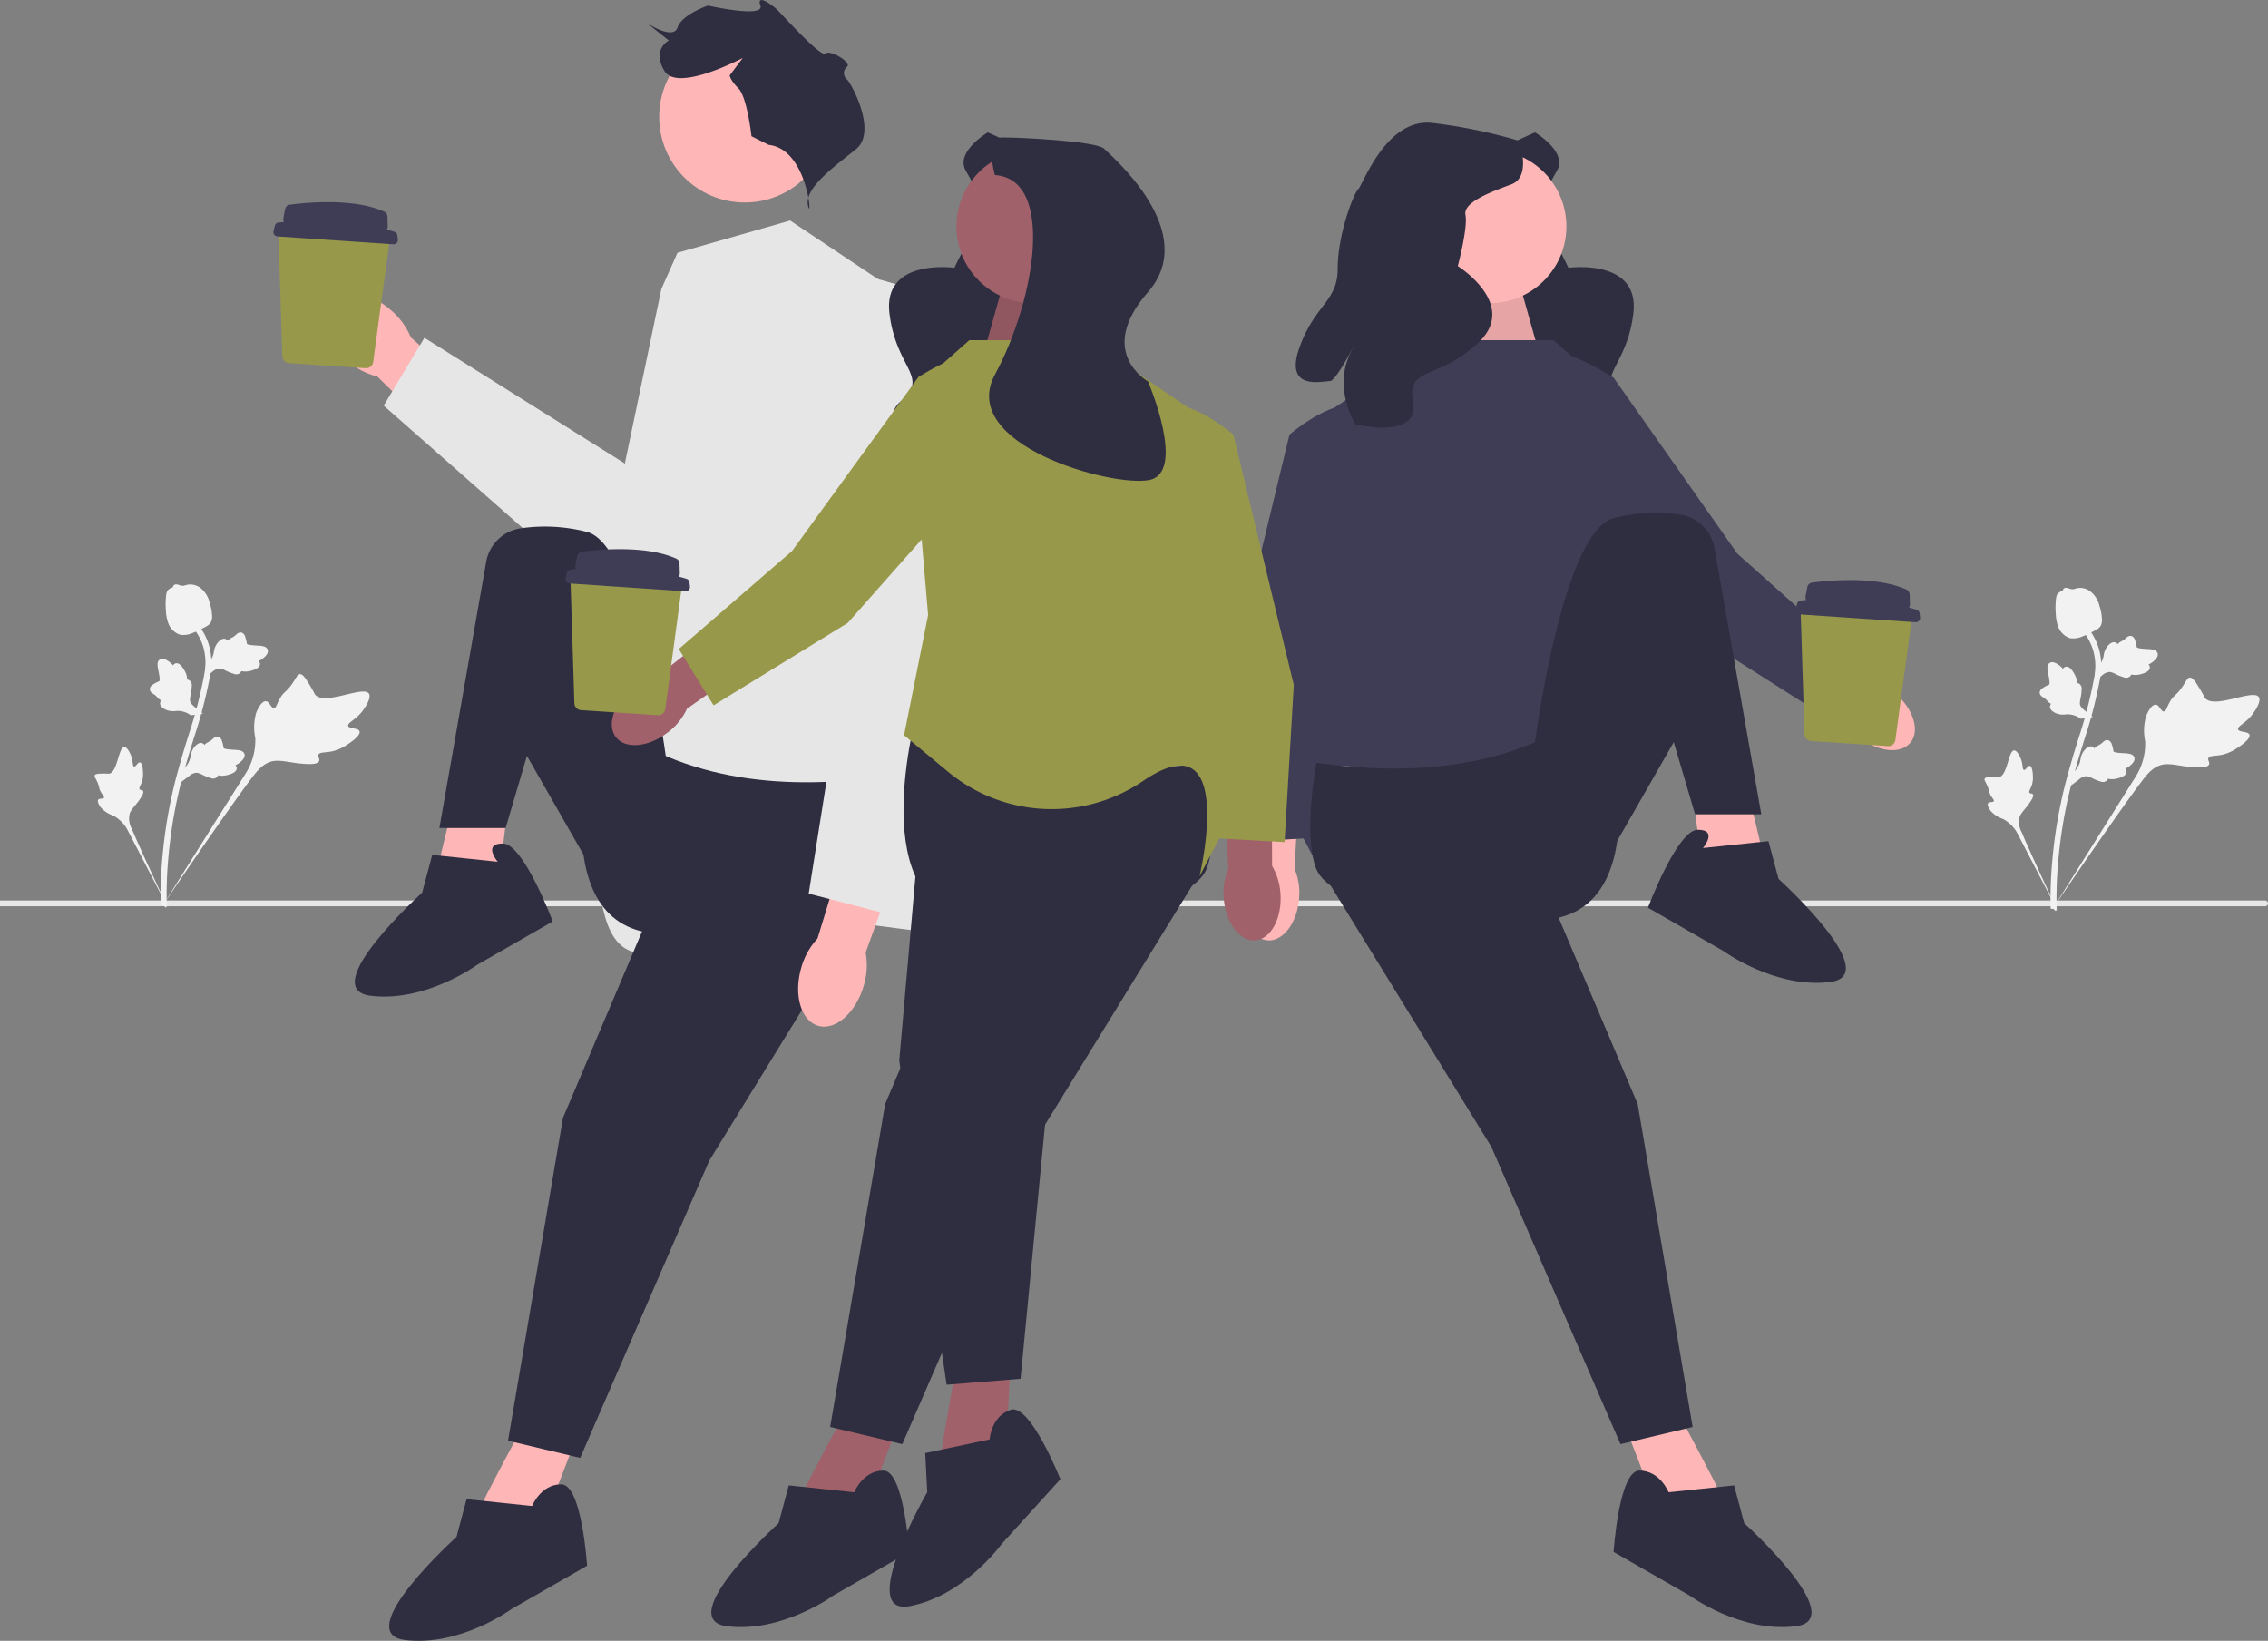 <svg id="Groupe_2507" data-name="Groupe 2507" xmlns="http://www.w3.org/2000/svg" width="352.034" height="254.705" viewBox="0 0 352.034 254.705">
  <rect x="0" y="0" width="352.034" height="254.705" fill="#808080" stroke="none"/>
  <path id="Tracé_4709" data-name="Tracé 4709" d="M352.034,262.538h0a.448.448,0,0,1-.448.448H0v-.9H351.586a.448.448,0,0,1,.448.448Z" transform="translate(0 -122.304)" fill="#e6e6e6"/>
  <g id="Groupe_2497" data-name="Groupe 2497" transform="translate(50.19 0)">
    <circle id="Ellipse_818" data-name="Ellipse 818" cx="13.287" cy="13.287" r="13.287" transform="translate(52.126 4.858)" fill="#ffb6b6"/>
    <path id="Tracé_4710" data-name="Tracé 4710" d="M203.832,64.188l-17.489,5-2.5,5.621-5.621,26.858v42.473s-6.871,14.99-3.123,28.107c4.006,14.02,18.114-2.528,28.732-.639s27.483,3.762,27.483,3.762l-9.994-45.6-2.5-55.59-14.991-9.994Z" transform="translate(-131.378 -29.953)" fill="#e6e6e6"/>
    <path id="Tracé_4711" data-name="Tracé 4711" d="M207.217,22.5l-2.7-1.351s-.675-6.078-2.026-7.429-1.351-2.026-1.351-2.026l2.026-2.7s-10.13,5.4-12.156,2.026.675-4.727.675-4.727l-3.377-2.7s4.052,2.7,4.727.675,4.727-3.4,4.727-3.4,8.848,2,8.139,0,1.991.024,2.667.7S215.321,8.989,216,8.314s4.052,1.351,3.377,2.026a1.266,1.266,0,0,0,0,2.026c.675.675,4.727,8.1,1.351,10.805s-8.1,6.078-7.429,8.779,0-8.779-6.078-9.455Z" transform="translate(-138.063 0)" fill="#2f2e41"/>
    <g id="Groupe_2494" data-name="Groupe 2494" transform="translate(0 44.212)">
      <path id="uuid-9ec032c4-1053-42c3-862e-530ead60710b" d="M97.759,95.672c-3.41-2.94-4.658-7.082-2.786-9.252s6.152-1.546,9.563,1.4A11.268,11.268,0,0,1,107.69,92.1l14.292,12.638-6.074,6.58L102.464,98.163a11.269,11.269,0,0,1-4.705-2.49Z" transform="translate(-94.103 -83.936)" fill="#ffb6b6"/>
      <path id="Tracé_4712" data-name="Tracé 4712" d="M154.916,83.75l9.414-.856,8.256,39.375A13.637,13.637,0,0,1,161.7,138.482l-6.785,1.246-43.247-38.078,6.318-10.533,31.893,20.006,5.036-27.372Z" transform="translate(-102.3 -82.895)" fill="#e6e6e6"/>
    </g>
    <g id="Groupe_2495" data-name="Groupe 2495" transform="translate(4.885 81.743)">
      <path id="Tracé_4713" data-name="Tracé 4713" d="M147.259,412.813s-7.467,13.867-6.934,13.334,9.6,2.667,9.6,2.667l5.333-13.867Z" transform="translate(-120.545 -274.381)" fill="#ffb6b6"/>
      <path id="Tracé_4714" data-name="Tracé 4714" d="M129.654,230.817s-3.822,15.279-3.437,14.631,9.961.221,9.961.221l1.755-14.754-8.279-.1Z" transform="translate(-113.962 -189.453)" fill="#ffb6b6"/>
      <path id="Tracé_4715" data-name="Tracé 4715" d="M216.213,217.746c-16.874,2.371-32.116.3-44.535-9.434,0,0-9.067,30.4,7.467,33.6s34.935-2.3,37.068-7.634S216.213,217.746,216.213,217.746Z" transform="translate(-134.031 -178.951)" fill="#2f2e41"/>
      <path id="Tracé_4716" data-name="Tracé 4716" d="M174.783,244l-18.4,43.368L147.849,337.5l11.2,2.667,20.034-46.135,27.167-44.168Z" transform="translate(-124.069 -195.605)" fill="#2f2e41"/>
      <path id="Tracé_4717" data-name="Tracé 4717" d="M163.059,189.29s-4.267-33.068-12.267-35.2a26.119,26.119,0,0,0-10.26-.563,6.352,6.352,0,0,0-5.393,5.188l-7.27,41.343h10.281l3.309-11.2,8.8,15.367,12.8-14.934Z" transform="translate(-114.745 -153.262)" fill="#2f2e41"/>
      <path id="Tracé_4718" data-name="Tracé 4718" d="M125.443,248.334l-10.165-1.067-1.569,5.867s-16.534,14.934-8,16,16.534-4.8,16.534-4.8l11.739-6.734s-4.539-12.1-7.739-12.1-.8,2.833-.8,2.833Z" transform="translate(-103.263 -196.305)" fill="#2f2e41"/>
      <path id="Tracé_4719" data-name="Tracé 4719" d="M135.443,435.367,125.278,434.3l-1.569,5.867s-16.534,14.934-8,16,16.534-4.8,16.534-4.8l11.739-6.734S143.176,432,139.976,432s-4.533,3.367-4.533,3.367Z" transform="translate(-107.929 -283.335)" fill="#2f2e41"/>
    </g>
    <g id="Groupe_2496" data-name="Groupe 2496" transform="translate(73.697 43.089)">
      <path id="uuid-0c2c35cf-ee7e-4b84-8f52-274d32364181" d="M242.451,264.974c-1.226,4.2-4.388,6.978-7.063,6.2s-3.849-4.82-2.623-9.025a10.958,10.958,0,0,1,2.52-4.52l5.418-17.745,8.273,2.72-6.22,17.2A10.959,10.959,0,0,1,242.451,264.974Z" transform="translate(-232.279 -155.029)" fill="#ffb6b6"/>
      <path id="Tracé_4720" data-name="Tracé 4720" d="M249.608,82.006l-4.314-1.217h0a49.09,49.09,0,0,0-5.054,26.18l2.129,25.185-7.025,44.267,13.769,3.562,10.85-55.553L249.608,82.006Z" transform="translate(-233.71 -80.789)" fill="#e6e6e6"/>
    </g>
  </g>
  <g id="Groupe_2498" data-name="Groupe 2498" transform="translate(14.685 90.707)">
    <path id="Tracé_4721" data-name="Tracé 4721" d="M77.779,205.083c-.189-.578-1.621-.324-1.758-.841s1.237-.947,2.291-2.4c.19-.262,1.387-1.912.928-2.606-.871-1.315-6.927,1.961-8.381.122a24.3,24.3,0,0,0-1.4-2.385c-.378-.513-.621-.76-.911-.753-.411.01-.558.525-1.2,1.457-.969,1.4-1.319,1.222-1.958,2.368-.474.85-.53,1.393-.872,1.425-.484.045-.684-1.013-1.275-1.054s-1.207,1-1.506,1.821a8.081,8.081,0,0,0-.137,3.874,9.57,9.57,0,0,1-1.492,5.513L47.093,232.352c2.794-4.225,10.725-15.748,13.92-19.974.922-1.22,1.914-2.445,3.439-2.676,1.469-.222,3.256.5,5.751.463.291,0,1.1-.029,1.3-.459.163-.355-.242-.664-.095-1,.2-.448,1.086-.256,2.3-.553a6.613,6.613,0,0,0,1.933-.855c.15-.09,2.391-1.447,2.14-2.217Z" transform="translate(-36.661 -182.273)" fill="#f2f2f2"/>
    <path id="Tracé_4722" data-name="Tracé 4722" d="M34.578,219.806c-.338-.074-.626.7-.92.62s-.108-.88-.517-1.816c-.074-.169-.538-1.233-1.011-1.207-.9.048-1.036,3.966-2.358,4.149a13.834,13.834,0,0,0-1.575,0c-.361.038-.552.085-.632.23-.114.2.1.426.367,1.012.406.879.219,1,.6,1.644.28.478.531.662.448.839-.117.251-.695.043-.885.321s.145.882.459,1.265a4.6,4.6,0,0,0,1.862,1.185,5.449,5.449,0,0,1,2.275,2.323l6.419,12.366c-1.268-2.59-4.635-9.807-5.787-12.6a3.251,3.251,0,0,1-.321-2.46c.315-.785,1.187-1.452,1.886-2.689.082-.144.3-.549.15-.77-.127-.183-.4-.073-.517-.242-.163-.226.188-.607.391-1.287a3.765,3.765,0,0,0,.138-1.2c0-.1-.02-1.591-.471-1.69h0Z" transform="translate(-27.534 -192.157)" fill="#f2f2f2"/>
    <path id="Tracé_4723" data-name="Tracé 4723" d="M52.749,221.41l.2-1.863.124-.117a3.445,3.445,0,0,0,1.065-1.7c.021-.094.038-.189.055-.285a2.913,2.913,0,0,1,.518-1.354c.206-.276.751-.9,1.314-.681a.675.675,0,0,1,.325.26l.056-.056a2.049,2.049,0,0,1,.576-.406,2.4,2.4,0,0,0,.475-.306c.1-.077.174-.146.239-.2a.874.874,0,0,1,.8-.3.933.933,0,0,1,.575.681,4.487,4.487,0,0,1,.225.885,1.408,1.408,0,0,0,.033.171c.08.2,1.087.254,1.466.276.852.046,1.588.086,1.766.669.127.417-.138.872-.81,1.388a3.041,3.041,0,0,1-.6.354.623.623,0,0,1,.207.447h0c.012.465-.465.822-1.418,1.063a3.1,3.1,0,0,1-.973.12,3.628,3.628,0,0,1-.515-.068.613.613,0,0,1-.134.253.921.921,0,0,1-1.02.168,7.515,7.515,0,0,1-1.277-.509,3.292,3.292,0,0,0-.809-.311,1.881,1.881,0,0,0-1.283.547l-1.177.883h0Z" transform="translate(-39.3 -190.744)" fill="#f2f2f2"/>
    <path id="Tracé_4724" data-name="Tracé 4724" d="M51.831,200.238l-1.853.277-.145-.09a3.445,3.445,0,0,0-1.919-.6c-.1,0-.192.011-.29.019a2.913,2.913,0,0,1-1.441-.158c-.319-.129-1.06-.5-.992-1.1a.675.675,0,0,1,.169-.381l-.068-.04a2.049,2.049,0,0,1-.539-.455,2.4,2.4,0,0,0-.416-.382c-.1-.074-.186-.131-.259-.179a.874.874,0,0,1-.493-.693.933.933,0,0,1,.513-.729,4.489,4.489,0,0,1,.8-.442,1.412,1.412,0,0,0,.157-.076c.175-.129-.03-1.116-.1-1.488-.171-.835-.32-1.558.2-1.878.371-.229.879-.088,1.548.432a3.041,3.041,0,0,1,.5.492.623.623,0,0,1,.38-.314h0c.447-.13.913.241,1.388,1.1a3.1,3.1,0,0,1,.363.91,3.627,3.627,0,0,1,.065.515.612.612,0,0,1,.279.066.921.921,0,0,1,.421.944,7.519,7.519,0,0,1-.168,1.364,3.291,3.291,0,0,0-.1.861c.05.422.4.736.854,1.1l1.152.914h0Z" transform="translate(-35.025 -180.183)" fill="#f2f2f2"/>
    <path id="Tracé_4725" data-name="Tracé 4725" d="M59.514,191.081l.2-1.863.124-.117a3.445,3.445,0,0,0,1.065-1.7c.021-.094.038-.189.055-.285a2.913,2.913,0,0,1,.518-1.354c.206-.276.751-.9,1.314-.681a.675.675,0,0,1,.325.26l.056-.056a2.049,2.049,0,0,1,.576-.406,2.4,2.4,0,0,0,.475-.306c.1-.077.174-.146.239-.2a.874.874,0,0,1,.8-.3.933.933,0,0,1,.575.681,4.488,4.488,0,0,1,.225.885,1.406,1.406,0,0,0,.033.171c.08.2,1.087.254,1.466.276.852.046,1.588.086,1.766.669.127.417-.138.872-.81,1.388a3.04,3.04,0,0,1-.6.354.623.623,0,0,1,.207.447h0c.012.465-.465.822-1.418,1.063a3.1,3.1,0,0,1-.973.12,3.624,3.624,0,0,1-.515-.068.613.613,0,0,1-.134.253.921.921,0,0,1-1.02.168,7.518,7.518,0,0,1-1.277-.509,3.293,3.293,0,0,0-.809-.311,1.881,1.881,0,0,0-1.283.547l-1.177.883h0Z" transform="translate(-42.457 -176.591)" fill="#f2f2f2"/>
    <path id="Tracé_4726" data-name="Tracé 4726" d="M47.546,225.668l-.328-.324.006-.46-.006.46-.455-.048c0-.043,0-.143,0-.3a65.119,65.119,0,0,1,.291-7.473,75.008,75.008,0,0,1,1.26-8.442c.583-2.809,1.188-4.9,1.675-6.578.367-1.267.737-2.469,1.1-3.639a70.889,70.889,0,0,0,2.44-9.451,9.038,9.038,0,0,0-.148-4.166,8.565,8.565,0,0,0-1.585-3l.717-.579a9.5,9.5,0,0,1,1.753,3.321,9.9,9.9,0,0,1,.172,4.575,71.578,71.578,0,0,1-2.468,9.569c-.36,1.166-.729,2.363-1.094,3.624-.482,1.664-1.082,3.736-1.657,6.509a74.09,74.09,0,0,0-1.245,8.338,64.09,64.09,0,0,0-.287,7.371c.009.451.011.545-.134.691h0Z" transform="translate(-36.499 -175.484)" fill="#f2f2f2"/>
    <path id="Tracé_4727" data-name="Tracé 4727" d="M50.5,177.9c-.037-.008-.074-.017-.111-.028a2.944,2.944,0,0,1-1.8-1.831,6.438,6.438,0,0,1-.352-1.958,11.5,11.5,0,0,1,0-1.948c.054-.669.126-.937.308-1.148a1.4,1.4,0,0,1,.762-.437.52.52,0,0,1,.094-.257c.237-.341.633-.2.848-.128a2.259,2.259,0,0,0,.4.114,1.157,1.157,0,0,0,.6-.063,2.561,2.561,0,0,1,.818-.128,2.745,2.745,0,0,1,1.389.428,4.035,4.035,0,0,1,1.57,2.4,7.03,7.03,0,0,1,.364,1.855,2.059,2.059,0,0,1-.149,1.144c-.206.4-.522.592-1.306.986a12.354,12.354,0,0,1-1.567.727,3.46,3.46,0,0,1-1.856.272Z" transform="translate(-37.173 -170.069)" fill="#f2f2f2"/>
  </g>
  <path id="Tracé_4728" data-name="Tracé 4728" d="M433.2,38.543s5.086,2.983,3.418,5.933-3.994,6.968-2.416,8.234,4.182,6.845,4.182,6.845S449.5,58,448.461,66.638s-6.267,9.814-1.79,13.613-4.653,8.343-4.653,8.343-6.3-1.964-7.74-8,1.282,4.618.37,5.382-4.454,5.8-6.96-.9-.024-9.294-3.336-13.246-5.563-10.346-5.464-11.463-3.788-11.315,2.194-15.292A81.044,81.044,0,0,1,433.2,38.543Z" transform="translate(-194.936 -17.986)" fill="#2f2e41"/>
  <g id="Groupe_2499" data-name="Groupe 2499" transform="translate(234.748 54.367)">
    <path id="uuid-40eda929-ef4c-4923-ad7d-cda70967e632" d="M526.917,197.572c2.953,2.444,6.608,2.9,8.163,1.022s.422-5.384-2.533-7.829a9.594,9.594,0,0,0-4.047-2.038l-12.643-10.2-4.659,6.035,12.959,9.412a9.6,9.6,0,0,0,2.76,3.595Z" transform="translate(-473.298 -137.677)" fill="#ffb6b6"/>
    <path id="Tracé_4729" data-name="Tracé 4729" d="M455.863,106.214s-9.922-6.636-13.171-3.382-2.473,11.381-2.473,11.381l26.02,30.324,20.632,13.115,5.533-8.663L475.057,133.51l-19.194-27.3Z" transform="translate(-440.138 -101.934)" fill="#3f3d56"/>
  </g>
  <path id="Tracé_4730" data-name="Tracé 4730" d="M428.215,80.409l3.6,12.8h-19.76l6.507-15.767Z" transform="translate(-192.285 -36.136)" fill="#ffb6b6"/>
  <path id="Tracé_4731" data-name="Tracé 4731" d="M428.215,80.409l3.6,12.8h-19.76l6.507-15.767Z" transform="translate(-192.285 -36.136)" opacity="0.1"/>
  <g id="Groupe_2500" data-name="Groupe 2500" transform="translate(190.769 62.756)">
    <path id="uuid-c7296f43-523d-4c33-91d5-0d02a2c7186e" d="M361.539,242.337c-.255,3.825,1.512,7.057,3.946,7.219s4.614-2.807,4.868-6.634a9.594,9.594,0,0,0-.714-4.474l.876-16.22-7.62-.249L362.84,238A9.594,9.594,0,0,0,361.539,242.337Z" transform="translate(-359.469 -166.342)" fill="#ffb6b6"/>
    <path id="Tracé_4732" data-name="Tracé 4732" d="M382.694,130.393s-.421-11.929-4.961-12.661-10.677,4.651-10.677,4.651l-9.377,38.842,1.431,24.406,10.263-.58,2.409-23.123,10.913-31.535Z" transform="translate(-357.679 -117.664)" fill="#3f3d56"/>
  </g>
  <path id="Tracé_4733" data-name="Tracé 4733" d="M480.1,408.813s7.467,13.867,6.934,13.334-9.6,2.667-9.6,2.667L472.1,410.946Z" transform="translate(-220.306 -190.772)" fill="#ffb6b6"/>
  <path id="Tracé_4734" data-name="Tracé 4734" d="M500.522,226.817s3.822,15.279,3.437,14.631-9.961.221-9.961.221l-1.755-14.753,8.279-.1Z" transform="translate(-229.704 -105.844)" fill="#ffb6b6"/>
  <path id="Tracé_4735" data-name="Tracé 4735" d="M412.9,99H394.262L373.97,112.867,368.1,161.4l3.2,9.6,5.867,11.2s-5.867-24.534,8.534-14.934,15.467,11.2,15.467,11.2l19.2-9.6,7.2-39.735-5.333-21.867Z" transform="translate(-171.775 -46.198)" fill="#3f3d56"/>
  <path id="Tracé_4736" data-name="Tracé 4736" d="M382.273,213.746c16.874,2.371,32.116.3,44.535-9.434,0,0,9.067,30.4-7.467,33.6s-34.935-2.3-37.068-7.634S382.273,213.746,382.273,213.746Z" transform="translate(-177.945 -95.342)" fill="#2f2e41"/>
  <path id="Tracé_4737" data-name="Tracé 4737" d="M414.571,240l18.4,43.368,8.534,50.135-11.2,2.667L410.27,290.035,383.1,245.867Z" transform="translate(-178.774 -111.996)" fill="#2f2e41"/>
  <path id="Tracé_4738" data-name="Tracé 4738" d="M446.6,185.29s4.267-33.068,12.267-35.2a26.119,26.119,0,0,1,10.26-.563,6.352,6.352,0,0,1,5.393,5.188l7.27,41.343H471.513l-3.309-11.2-8.8,15.367L446.6,185.29Z" transform="translate(-208.406 -69.653)" fill="#2f2e41"/>
  <path id="Tracé_4739" data-name="Tracé 4739" d="M488.132,244.334l10.165-1.067,1.569,5.867s16.534,14.934,8,16-16.534-4.8-16.534-4.8L479.593,253.6s4.539-12.1,7.739-12.1S488.132,244.334,488.132,244.334Z" transform="translate(-223.801 -112.696)" fill="#2f2e41"/>
  <path id="Tracé_4740" data-name="Tracé 4740" d="M478.132,431.367,488.3,430.3l1.569,5.867s16.534,14.934,8,16-16.534-4.8-16.534-4.8l-11.739-6.734S470.4,428,473.6,428s4.534,3.367,4.534,3.367Z" transform="translate(-219.135 -199.726)" fill="#2f2e41"/>
  <circle id="Ellipse_819" data-name="Ellipse 819" cx="11.899" cy="11.899" r="11.899" transform="translate(219.336 23.254)" fill="#ffb6b6"/>
  <path id="Tracé_4741" data-name="Tracé 4741" d="M411.771,38.53s1.983,5.553-1.19,6.743-7.536,2.777-7.14,4.76-1.19,7.933-1.19,7.933,9.52,5.95,3.173,11.9-11.106,3.5-10.115,9.285-8.925,3.407-8.925,3.407-3.57-5.553-.793-11.106-1.983,4.363-3.173,4.363-7.14,1.587-4.76-5.156,5.95-7.14,5.95-12.3,2.38-11.5,3.173-12.3,4.363-11.106,11.5-10.313a81.045,81.045,0,0,1,13.486,2.777Z" transform="translate(-175.974 -16.664)" fill="#2f2e41"/>
  <path id="Tracé_4742" data-name="Tracé 4742" d="M241.013,408.813s-7.467,13.867-6.934,13.334,9.6,2.667,9.6,2.667l5.334-13.867Z" transform="translate(-109.22 -190.772)" fill="#a0616a"/>
  <path id="Tracé_4743" data-name="Tracé 4743" d="M309.967,213.746c-16.874,2.371-32.116.3-44.535-9.434,0,0-9.067,30.4,7.467,33.6s34.935-2.3,37.068-7.634S309.967,213.746,309.967,213.746Z" transform="translate(-122.706 -95.342)" fill="#2f2e41"/>
  <path id="Tracé_4744" data-name="Tracé 4744" d="M268.537,240l-18.4,43.368L241.6,333.5l11.2,2.667,20.034-46.135,27.167-44.169Z" transform="translate(-112.744 -111.996)" fill="#2f2e41"/>
  <path id="Tracé_4745" data-name="Tracé 4745" d="M229.2,431.367,219.032,430.3l-1.569,5.867s-16.534,14.934-8,16,16.534-4.8,16.534-4.8l11.739-6.734S236.93,428,233.73,428s-4.533,3.367-4.533,3.367Z" transform="translate(-96.604 -199.726)" fill="#2f2e41"/>
  <path id="Tracé_4746" data-name="Tracé 4746" d="M276.517,394.749s-2.825,15.494-2.482,14.822,9.955-.425,9.955-.425l.8-14.836-8.268.439Z" transform="translate(-127.865 -184.004)" fill="#a0616a"/>
  <path id="Tracé_4747" data-name="Tracé 4747" d="M265.832,217.061l-4.124,46.93,7.35,50.322,11.477-.919,4.824-50.065,12.216-50.395Z" transform="translate(-122.126 -99.365)" fill="#2f2e41"/>
  <path id="Tracé_4748" data-name="Tracé 4748" d="M274.428,414.85l-10,2.121.318,6.065s-11.12,19.306-2.674,17.688,14.247-9.667,14.247-9.667l9.089-10.027s-4.663-11.769-7.707-10.781-3.274,4.6-3.274,4.6Z" transform="translate(-120.818 -191.414)" fill="#2f2e41"/>
  <path id="Tracé_4749" data-name="Tracé 4749" d="M274.061,38.543s-5.086,2.983-3.418,5.933,3.994,6.968,2.416,8.234-4.182,6.845-4.182,6.845S257.758,58,258.8,66.638s6.267,9.814,1.79,13.613,4.653,8.343,4.653,8.343,6.3-1.964,7.74-8-1.282,4.618-.37,5.382,4.454,5.8,6.96-.9.024-9.294,3.336-13.246,5.563-10.346,5.464-11.463,3.788-11.315-2.194-15.292a81.045,81.045,0,0,0-12.121-6.532Z" transform="translate(-120.737 -17.986)" fill="#2f2e41"/>
  <path id="Tracé_4750" data-name="Tracé 4750" d="M288.7,80.409l-3.6,12.8h19.759l-6.506-15.767Z" transform="translate(-133.043 -36.136)" fill="#a0616a"/>
  <path id="Tracé_4751" data-name="Tracé 4751" d="M288.7,80.409l-3.6,12.8h19.759l-6.506-15.767Z" transform="translate(-133.043 -36.136)" opacity="0.1"/>
  <g id="Groupe_2501" data-name="Groupe 2501" transform="translate(175.806 62.756)">
    <path id="uuid-30591428-cd87-4ca8-90c0-8a5e265d7e31" d="M364.791,242.337c.255,3.825-1.512,7.057-3.946,7.219s-4.614-2.807-4.868-6.634a9.593,9.593,0,0,1,.714-4.474l-.876-16.22,7.62-.249L363.49,238a9.6,9.6,0,0,1,1.3,4.341Z" transform="translate(-341.846 -166.342)" fill="#a0616a"/>
    <path id="Tracé_4752" data-name="Tracé 4752" d="M329.624,130.393s.421-11.929,4.961-12.661,10.677,4.651,10.677,4.651l9.377,38.842-1.431,24.406-10.263-.58-2.409-23.123-10.913-31.535Z" transform="translate(-329.624 -117.664)" fill="#98984b"/>
  </g>
  <path id="Tracé_4753" data-name="Tracé 4753" d="M273.237,99h18.642l20.293,13.867,5.867,48.535-3.2,9.6-5.867,11.2s5.867-24.534-8.534-14.934l-.428.286a25.2,25.2,0,0,1-30.082-1.56l-6.824-5.659,3.733-18.667-2.933-34.4L273.237,99Z" transform="translate(-122.777 -46.198)" fill="#98984b"/>
  <g id="Groupe_2502" data-name="Groupe 2502" transform="translate(94.969 54.414)">
    <path id="uuid-53b096d6-03cc-438c-8f9a-f5acbbdd06bd" d="M186.9,196.418c-2.99,2.4-6.651,2.8-8.178.9s-.34-5.39,2.652-7.789a9.593,9.593,0,0,1,4.077-1.976l12.8-10,4.567,6.105-13.1,9.214a9.594,9.594,0,0,1-2.814,3.553Z" transform="translate(-178.061 -137.266)" fill="#a0616a"/>
    <path id="Tracé_4754" data-name="Tracé 4754" d="M234.73,106.142s10.022-6.484,13.221-3.181,2.3,11.417,2.3,11.417L223.774,144.3l-20.829,12.8-5.4-8.746,17.579-15.213,19.607-27Z" transform="translate(-187.153 -102.023)" fill="#98984b"/>
  </g>
  <circle id="Ellipse_820" data-name="Ellipse 820" cx="11.899" cy="11.899" r="11.899" transform="translate(148.456 23.254)" fill="#a0616a"/>
  <path id="Tracé_4755" data-name="Tracé 4755" d="M288.749,45.844S287,40,289.917,40s14.609.584,15.778,1.753,15,12.9,6.817,22.248,0,13.867,0,13.867,6.039,14.14.2,15.308-29.813-5.514-23.959-16.362C295.1,65.042,298.058,46.461,288.749,45.844Z" transform="translate(-134.318 -18.666)" fill="#2f2e41"/>
  <g id="Groupe_2503" data-name="Groupe 2503" transform="translate(308.029 91.24)">
    <path id="Tracé_4756" data-name="Tracé 4756" d="M627.78,206.083c-.189-.578-1.621-.324-1.758-.841s1.237-.947,2.291-2.4c.19-.262,1.387-1.912.928-2.606-.871-1.315-6.927,1.961-8.381.122a24.317,24.317,0,0,0-1.4-2.385c-.378-.513-.621-.76-.911-.753-.411.01-.558.525-1.2,1.457-.97,1.4-1.319,1.222-1.958,2.368-.474.85-.53,1.393-.872,1.425-.484.045-.684-1.013-1.275-1.054s-1.207,1-1.506,1.821a8.081,8.081,0,0,0-.137,3.874,9.571,9.571,0,0,1-1.492,5.513l-13.009,20.727c2.794-4.225,10.725-15.748,13.92-19.974.922-1.22,1.914-2.445,3.439-2.676,1.469-.222,3.256.5,5.751.463.292,0,1.1-.029,1.3-.459.163-.355-.242-.664-.095-1,.2-.448,1.086-.256,2.3-.553a6.613,6.613,0,0,0,1.933-.855c.15-.09,2.391-1.447,2.14-2.217Z" transform="translate(-586.661 -183.273)" fill="#f2f2f2"/>
    <path id="Tracé_4757" data-name="Tracé 4757" d="M584.578,220.806c-.338-.074-.626.7-.92.62s-.108-.88-.517-1.816c-.074-.169-.538-1.233-1.011-1.207-.9.048-1.036,3.966-2.358,4.149a13.845,13.845,0,0,0-1.575,0c-.361.038-.552.085-.632.23-.114.2.1.426.367,1.012.406.879.219,1,.6,1.644.281.478.531.662.448.839-.117.251-.694.043-.885.321s.145.882.459,1.265a4.6,4.6,0,0,0,1.862,1.185,5.449,5.449,0,0,1,2.275,2.323l6.419,12.365c-1.268-2.59-4.635-9.807-5.787-12.6a3.251,3.251,0,0,1-.321-2.46c.315-.785,1.187-1.452,1.886-2.689.082-.144.3-.549.15-.77-.127-.183-.4-.073-.517-.242-.163-.226.188-.607.391-1.287a3.764,3.764,0,0,0,.138-1.2c0-.1-.02-1.591-.471-1.69h0Z" transform="translate(-577.533 -193.157)" fill="#f2f2f2"/>
    <path id="Tracé_4758" data-name="Tracé 4758" d="M602.749,222.41l.2-1.863.124-.117a3.446,3.446,0,0,0,1.065-1.7c.021-.094.038-.189.055-.285a2.914,2.914,0,0,1,.518-1.354c.206-.276.751-.9,1.314-.681a.675.675,0,0,1,.325.26l.056-.056a2.049,2.049,0,0,1,.576-.406,2.392,2.392,0,0,0,.475-.306c.1-.077.174-.146.239-.2a.874.874,0,0,1,.8-.3.933.933,0,0,1,.575.681,4.484,4.484,0,0,1,.225.885,1.435,1.435,0,0,0,.033.171c.08.2,1.087.254,1.466.276.851.046,1.588.086,1.766.669.127.417-.138.872-.81,1.388a3.041,3.041,0,0,1-.6.354.623.623,0,0,1,.207.447h0c.012.465-.465.822-1.418,1.063a3.1,3.1,0,0,1-.972.12,3.627,3.627,0,0,1-.515-.068.612.612,0,0,1-.134.253.921.921,0,0,1-1.02.168,7.521,7.521,0,0,1-1.277-.509,3.289,3.289,0,0,0-.809-.311,1.881,1.881,0,0,0-1.283.547l-1.177.883h0Z" transform="translate(-589.3 -191.744)" fill="#f2f2f2"/>
    <path id="Tracé_4759" data-name="Tracé 4759" d="M601.831,201.238l-1.853.277-.145-.09a3.445,3.445,0,0,0-1.919-.6c-.1,0-.192.011-.29.019a2.912,2.912,0,0,1-1.441-.158c-.319-.129-1.06-.5-.992-1.1a.675.675,0,0,1,.169-.381l-.068-.04a2.049,2.049,0,0,1-.539-.455,2.4,2.4,0,0,0-.416-.382c-.1-.074-.186-.131-.259-.179a.875.875,0,0,1-.493-.693.933.933,0,0,1,.513-.729,4.488,4.488,0,0,1,.8-.442,1.411,1.411,0,0,0,.157-.076c.175-.129-.03-1.116-.1-1.488-.171-.835-.32-1.558.2-1.878.371-.229.879-.088,1.548.432a3.048,3.048,0,0,1,.5.492.623.623,0,0,1,.38-.314h0c.447-.13.913.241,1.388,1.1a3.1,3.1,0,0,1,.363.91,3.627,3.627,0,0,1,.065.515.613.613,0,0,1,.279.066.921.921,0,0,1,.421.944,7.537,7.537,0,0,1-.168,1.364,3.287,3.287,0,0,0-.1.861c.05.422.4.736.854,1.1l1.152.914h0Z" transform="translate(-585.024 -181.183)" fill="#f2f2f2"/>
    <path id="Tracé_4760" data-name="Tracé 4760" d="M609.513,192.081l.2-1.863.124-.117a3.444,3.444,0,0,0,1.065-1.7c.021-.094.038-.189.055-.285a2.914,2.914,0,0,1,.518-1.354c.206-.276.751-.9,1.314-.681a.675.675,0,0,1,.325.26l.056-.056a2.046,2.046,0,0,1,.576-.406,2.4,2.4,0,0,0,.475-.306c.1-.077.174-.146.239-.2a.874.874,0,0,1,.8-.3.933.933,0,0,1,.575.681,4.488,4.488,0,0,1,.225.885,1.433,1.433,0,0,0,.033.171c.08.2,1.087.254,1.466.276.852.046,1.589.086,1.766.669.127.417-.138.872-.81,1.388a3.042,3.042,0,0,1-.6.354.623.623,0,0,1,.207.447h0c.012.465-.465.822-1.418,1.063a3.1,3.1,0,0,1-.972.12,3.629,3.629,0,0,1-.515-.068.612.612,0,0,1-.134.253.921.921,0,0,1-1.02.168,7.52,7.52,0,0,1-1.277-.509,3.287,3.287,0,0,0-.809-.311,1.881,1.881,0,0,0-1.283.547l-1.177.883h0Z" transform="translate(-592.457 -177.591)" fill="#f2f2f2"/>
    <path id="Tracé_4761" data-name="Tracé 4761" d="M597.547,226.668l-.328-.324.006-.46-.006.46-.455-.048c0-.043,0-.143,0-.3a65.147,65.147,0,0,1,.291-7.473,75,75,0,0,1,1.26-8.442c.583-2.809,1.188-4.9,1.674-6.578.367-1.267.737-2.469,1.1-3.639a70.9,70.9,0,0,0,2.44-9.451,9.039,9.039,0,0,0-.148-4.166,8.565,8.565,0,0,0-1.585-3l.717-.579a9.5,9.5,0,0,1,1.753,3.321,9.9,9.9,0,0,1,.172,4.575,71.582,71.582,0,0,1-2.468,9.569c-.36,1.166-.729,2.363-1.094,3.624-.482,1.664-1.081,3.736-1.657,6.509a74.1,74.1,0,0,0-1.245,8.338,64.136,64.136,0,0,0-.287,7.371c.009.451.011.545-.134.691h0Z" transform="translate(-586.499 -176.484)" fill="#f2f2f2"/>
    <path id="Tracé_4762" data-name="Tracé 4762" d="M600.5,178.9c-.037-.008-.074-.017-.111-.028a2.944,2.944,0,0,1-1.8-1.831,6.436,6.436,0,0,1-.352-1.958,11.506,11.506,0,0,1,0-1.948c.054-.669.126-.937.308-1.148a1.4,1.4,0,0,1,.762-.437.52.52,0,0,1,.094-.257c.237-.341.633-.2.848-.128a2.258,2.258,0,0,0,.4.114,1.157,1.157,0,0,0,.6-.063,2.56,2.56,0,0,1,.818-.128,2.745,2.745,0,0,1,1.389.428,4.035,4.035,0,0,1,1.57,2.4,7.03,7.03,0,0,1,.364,1.855,2.06,2.06,0,0,1-.149,1.144c-.206.4-.522.592-1.306.986a12.345,12.345,0,0,1-1.567.727,3.46,3.46,0,0,1-1.856.272h0Z" transform="translate(-587.173 -171.069)" fill="#f2f2f2"/>
  </g>
  <g id="Groupe_2504" data-name="Groupe 2504" transform="translate(87.772 85.247)">
    <path id="Tracé_4763" data-name="Tracé 4763" d="M166.633,187.09l-.6-18.983a1.1,1.1,0,0,1,1.165-1.132l15.064.9a1.1,1.1,0,0,1,1.024,1.245l-2.548,18.868a1.1,1.1,0,0,1-1.162.95l-11.914-.788a1.107,1.107,0,0,1-.343-.078,1.1,1.1,0,0,1-.684-.984Z" transform="translate(-165.25 -163.164)" fill="#98984b"/>
    <path id="Tracé_4764" data-name="Tracé 4764" d="M165.366,163c.211-.022.493-.049.832-.078a.865.865,0,0,1-.089-.573l.269-1.422a.87.87,0,0,1,.739-.7c2.218-.3,9.847-1.1,14.651,1.078a.867.867,0,0,1,.5.766l.044,1.517a.866.866,0,0,1-.145.506c.4.107.8.221,1.192.345a.658.658,0,0,1,.454.554l.075.646a.66.66,0,0,1-.7.735l-18.009-1.216a.66.66,0,0,1-.6-.818l.207-.839a.661.661,0,0,1,.573-.5Z" transform="translate(-164.567 -159.832)" fill="#3f3d56"/>
  </g>
  <g id="Groupe_2505" data-name="Groupe 2505" transform="translate(42.437 31.378)">
    <path id="Tracé_4765" data-name="Tracé 4765" d="M81.633,86.09l-.6-18.983A1.1,1.1,0,0,1,82.2,65.974l15.064.9a1.1,1.1,0,0,1,1.024,1.245L95.735,86.99a1.1,1.1,0,0,1-1.162.95l-11.914-.788a1.107,1.107,0,0,1-.343-.078,1.1,1.1,0,0,1-.684-.984Z" transform="translate(-80.25 -62.164)" fill="#98984b"/>
    <path id="Tracé_4766" data-name="Tracé 4766" d="M80.367,62c.211-.022.493-.049.832-.078a.865.865,0,0,1-.089-.573l.269-1.422a.87.87,0,0,1,.739-.7c2.218-.3,9.847-1.1,14.651,1.078a.866.866,0,0,1,.5.766l.044,1.517a.866.866,0,0,1-.145.506c.4.107.8.221,1.192.345a.658.658,0,0,1,.454.554l.075.646a.66.66,0,0,1-.7.735L80.183,64.154a.66.66,0,0,1-.6-.818l.207-.839a.661.661,0,0,1,.573-.5Z" transform="translate(-79.567 -58.832)" fill="#3f3d56"/>
  </g>
  <g id="Groupe_2506" data-name="Groupe 2506" transform="translate(278.712 90.047)">
    <path id="Tracé_4767" data-name="Tracé 4767" d="M524.633,196.09l-.6-18.983a1.1,1.1,0,0,1,1.165-1.132l15.064.9a1.1,1.1,0,0,1,1.024,1.245l-2.548,18.868a1.1,1.1,0,0,1-1.162.95l-11.914-.788a1.1,1.1,0,0,1-1.026-1.062Z" transform="translate(-523.25 -172.164)" fill="#98984b"/>
    <path id="Tracé_4768" data-name="Tracé 4768" d="M523.366,172c.211-.022.493-.049.832-.078a.865.865,0,0,1-.089-.573l.269-1.422a.87.87,0,0,1,.74-.7c2.218-.3,9.847-1.1,14.651,1.078a.866.866,0,0,1,.5.766l.044,1.517a.865.865,0,0,1-.145.506c.4.107.8.221,1.192.345a.658.658,0,0,1,.454.554l.075.646a.661.661,0,0,1-.7.735l-18.009-1.216a.66.66,0,0,1-.6-.818l.208-.839a.66.66,0,0,1,.573-.5Z" transform="translate(-522.567 -168.832)" fill="#3f3d56"/>
  </g>
</svg>
